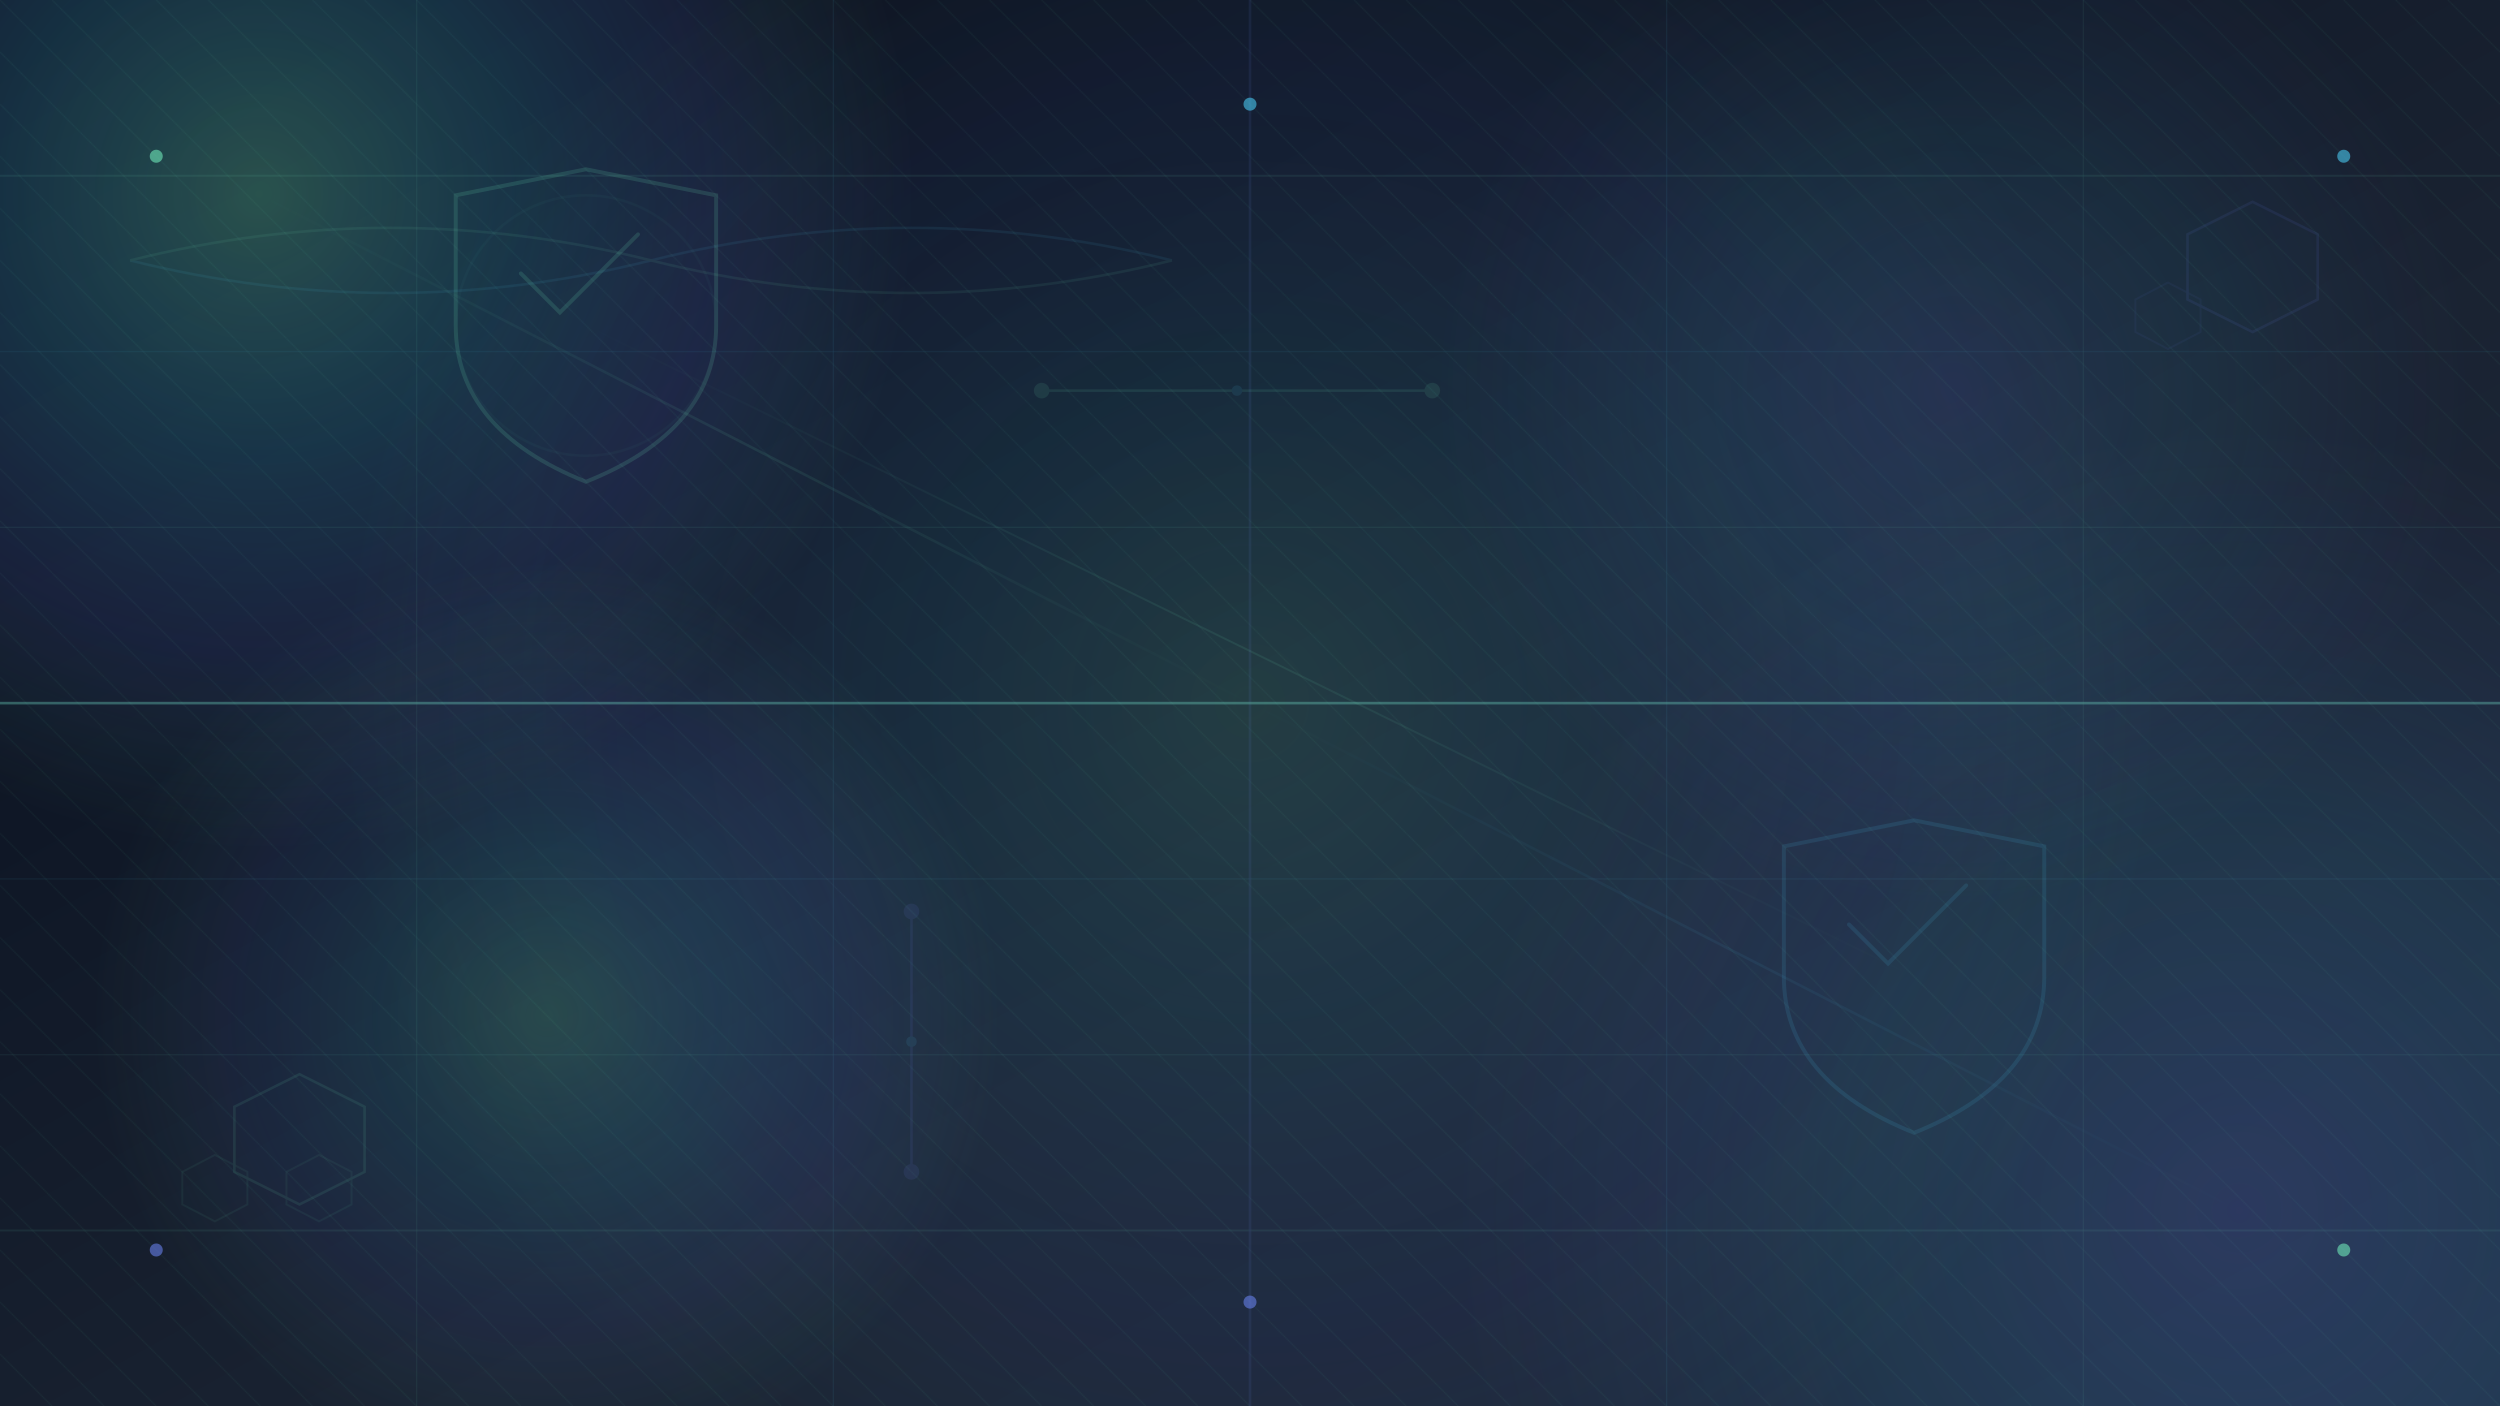 <svg width="1920" height="1080" viewBox="0 0 1920 1080" fill="none" xmlns="http://www.w3.org/2000/svg">
  <!-- Enhanced Background with Multiple Gradients -->
  <defs>
    <!-- Main background gradient -->
    <linearGradient id="bgGradient" x1="0%" y1="0%" x2="100%" y2="100%">
      <stop offset="0%" style="stop-color:#0a0e1a;stop-opacity:1" />
      <stop offset="30%" style="stop-color:#0f1726;stop-opacity:1" />
      <stop offset="60%" style="stop-color:#1a2332;stop-opacity:1" />
      <stop offset="100%" style="stop-color:#1e2940;stop-opacity:1" />
    </linearGradient>
    
    <!-- Animated glow gradient -->
    <radialGradient id="glowGradient1" cx="50%" cy="50%" r="50%">
      <stop offset="0%" style="stop-color:#6ee7b7;stop-opacity:0.5" />
      <stop offset="40%" style="stop-color:#48c6ef;stop-opacity:0.3" />
      <stop offset="70%" style="stop-color:#667eea;stop-opacity:0.2" />
      <stop offset="100%" style="stop-color:#6ee7b7;stop-opacity:0" />
    </radialGradient>
    
    <radialGradient id="glowGradient2" cx="50%" cy="50%" r="50%">
      <stop offset="0%" style="stop-color:#667eea;stop-opacity:0.4" />
      <stop offset="50%" style="stop-color:#48c6ef;stop-opacity:0.2" />
      <stop offset="100%" style="stop-color:#667eea;stop-opacity:0" />
    </radialGradient>
    
    <!-- Cyber grid lines -->
    <linearGradient id="lineGradient" x1="0%" y1="0%" x2="100%" y2="0%">
      <stop offset="0%" style="stop-color:#6ee7b7;stop-opacity:0" />
      <stop offset="50%" style="stop-color:#6ee7b7;stop-opacity:0.8" />
      <stop offset="100%" style="stop-color:#6ee7b7;stop-opacity:0" />
    </linearGradient>
    
    <linearGradient id="lineGradient2" x1="0%" y1="0%" x2="100%" y2="100%">
      <stop offset="0%" style="stop-color:#48c6ef;stop-opacity:0" />
      <stop offset="50%" style="stop-color:#48c6ef;stop-opacity:0.6" />
      <stop offset="100%" style="stop-color:#48c6ef;stop-opacity:0" />
    </linearGradient>
    
    <!-- Diagonal pattern -->
    <pattern id="diagonalPattern" x="0" y="0" width="40" height="40" patternUnits="userSpaceOnUse">
      <line x1="0" y1="0" x2="40" y2="40" stroke="#6ee7b7" stroke-width="0.5" opacity="0.1"/>
    </pattern>
  </defs>
  
  <!-- Base background with gradient -->
  <rect width="1920" height="1080" fill="url(#bgGradient)"/>
  
  <!-- Diagonal pattern overlay -->
  <rect width="1920" height="1080" fill="url(#diagonalPattern)"/>
  
  <!-- Large animated glow circles -->
  <circle cx="200" cy="150" r="500" fill="url(#glowGradient1)" opacity="0.6">
    <animate attributeName="r" values="500;550;500" dur="8s" repeatCount="indefinite"/>
    <animate attributeName="opacity" values="0.6;0.8;0.6" dur="8s" repeatCount="indefinite"/>
  </circle>
  
  <circle cx="1720" cy="930" r="600" fill="url(#glowGradient2)" opacity="0.5">
    <animate attributeName="r" values="600;650;600" dur="10s" repeatCount="indefinite"/>
    <animate attributeName="opacity" values="0.5;0.7;0.5" dur="10s" repeatCount="indefinite"/>
  </circle>
  
  <circle cx="960" cy="540" r="700" fill="url(#glowGradient1)" opacity="0.3">
    <animate attributeName="r" values="700;780;700" dur="12s" repeatCount="indefinite"/>
    <animate attributeName="opacity" values="0.3;0.5;0.3" dur="12s" repeatCount="indefinite"/>
  </circle>
  
  <circle cx="1500" cy="300" r="400" fill="url(#glowGradient2)" opacity="0.4">
    <animate attributeName="r" values="400;450;400" dur="7s" repeatCount="indefinite"/>
  </circle>
  
  <circle cx="420" cy="780" r="350" fill="url(#glowGradient1)" opacity="0.4">
    <animate attributeName="r" values="350;400;350" dur="9s" repeatCount="indefinite"/>
  </circle>
  
  <!-- Enhanced Grid pattern with depth -->
  <g opacity="0.2">
    <!-- Horizontal lines with varied opacity -->
    <line x1="0" y1="135" x2="1920" y2="135" stroke="#6ee7b7" stroke-width="1.5" opacity="0.4"/>
    <line x1="0" y1="270" x2="1920" y2="270" stroke="#48c6ef" stroke-width="1" opacity="0.3"/>
    <line x1="0" y1="405" x2="1920" y2="405" stroke="#6ee7b7" stroke-width="1" opacity="0.35"/>
    <line x1="0" y1="540" x2="1920" y2="540" stroke="#667eea" stroke-width="2" opacity="0.5"/>
    <line x1="0" y1="675" x2="1920" y2="675" stroke="#48c6ef" stroke-width="1" opacity="0.35"/>
    <line x1="0" y1="810" x2="1920" y2="810" stroke="#6ee7b7" stroke-width="1" opacity="0.3"/>
    <line x1="0" y1="945" x2="1920" y2="945" stroke="#6ee7b7" stroke-width="1.5" opacity="0.4"/>
    
    <!-- Vertical lines with varied opacity -->
    <line x1="320" y1="0" x2="320" y2="1080" stroke="#6ee7b7" stroke-width="1" opacity="0.3"/>
    <line x1="640" y1="0" x2="640" y2="1080" stroke="#48c6ef" stroke-width="1" opacity="0.35"/>
    <line x1="960" y1="0" x2="960" y2="1080" stroke="#667eea" stroke-width="2" opacity="0.5"/>
    <line x1="1280" y1="0" x2="1280" y2="1080" stroke="#48c6ef" stroke-width="1" opacity="0.35"/>
    <line x1="1600" y1="0" x2="1600" y2="1080" stroke="#6ee7b7" stroke-width="1" opacity="0.3"/>
  </g>
  
  <!-- Cyber Shield elements with animation -->
  <g opacity="0.15">
    <path d="M350 250 L350 150 L450 130 L550 150 L550 250 Q550 330 450 370 Q350 330 350 250 Z" 
          stroke="#6ee7b7" stroke-width="3" fill="none">
      <animate attributeName="opacity" values="0.15;0.3;0.15" dur="4s" repeatCount="indefinite"/>
    </path>
    <path d="M400 210 L430 240 L490 180" stroke="#6ee7b7" stroke-width="3" fill="none" stroke-linecap="round">
      <animate attributeName="stroke-opacity" values="0.3;0.8;0.3" dur="4s" repeatCount="indefinite"/>
    </path>
    <circle cx="450" cy="250" r="100" stroke="#6ee7b7" stroke-width="2" fill="none" opacity="0.2">
      <animate attributeName="r" values="100;110;100" dur="3s" repeatCount="indefinite"/>
    </circle>
  </g>
  
  <g opacity="0.12">
    <path d="M1370 750 L1370 650 L1470 630 L1570 650 L1570 750 Q1570 830 1470 870 Q1370 830 1370 750 Z" 
          stroke="#48c6ef" stroke-width="3" fill="none">
      <animate attributeName="opacity" values="0.12;0.25;0.12" dur="5s" repeatCount="indefinite"/>
    </path>
    <path d="M1420 710 L1450 740 L1510 680" stroke="#48c6ef" stroke-width="3" fill="none" stroke-linecap="round">
      <animate attributeName="stroke-opacity" values="0.3;0.8;0.3" dur="5s" repeatCount="indefinite"/>
    </path>
  </g>
  
  <!-- Hexagon clusters with animation -->
  <g opacity="0.1">
    <polygon points="180,850 230,825 280,850 280,900 230,925 180,900" 
             stroke="#6ee7b7" stroke-width="2" fill="rgba(110, 231, 183, 0.05)">
      <animate attributeName="stroke-opacity" values="0.3;0.7;0.3" dur="6s" repeatCount="indefinite"/>
    </polygon>
    <polygon points="140,900 165,887 190,900 190,925 165,938 140,925" 
             stroke="#6ee7b7" stroke-width="1.5" fill="none" opacity="0.6"/>
    <polygon points="220,900 245,887 270,900 270,925 245,938 220,925" 
             stroke="#6ee7b7" stroke-width="1.5" fill="none" opacity="0.6"/>
  </g>
  
  <g opacity="0.1">
    <polygon points="1680,180 1730,155 1780,180 1780,230 1730,255 1680,230" 
             stroke="#667eea" stroke-width="2" fill="rgba(102, 126, 234, 0.05)">
      <animate attributeName="stroke-opacity" values="0.3;0.7;0.3" dur="7s" repeatCount="indefinite"/>
    </polygon>
    <polygon points="1640,230 1665,217 1690,230 1690,255 1665,268 1640,255" 
             stroke="#667eea" stroke-width="1.5" fill="none" opacity="0.6"/>
  </g>
  
  <!-- DNA-like helix pattern -->
  <g opacity="0.08">
    <path d="M100 200 Q 300 250, 500 200 T 900 200" stroke="#48c6ef" stroke-width="2" fill="none">
      <animate attributeName="d" 
               values="M100 200 Q 300 250, 500 200 T 900 200;M100 200 Q 300 150, 500 200 T 900 200;M100 200 Q 300 250, 500 200 T 900 200" 
               dur="8s" repeatCount="indefinite"/>
    </path>
    <path d="M100 200 Q 300 150, 500 200 T 900 200" stroke="#6ee7b7" stroke-width="2" fill="none">
      <animate attributeName="d" 
               values="M100 200 Q 300 150, 500 200 T 900 200;M100 200 Q 300 250, 500 200 T 900 200;M100 200 Q 300 150, 500 200 T 900 200" 
               dur="8s" repeatCount="indefinite"/>
    </path>
  </g>
  
  <!-- Circuit board patterns -->
  <g opacity="0.1">
    <circle cx="800" cy="300" r="6" fill="#6ee7b7"/>
    <circle cx="1100" cy="300" r="6" fill="#6ee7b7"/>
    <line x1="800" y1="300" x2="1100" y2="300" stroke="#6ee7b7" stroke-width="2"/>
    <circle cx="950" cy="300" r="4" fill="#48c6ef">
      <animate attributeName="fill-opacity" values="0.5;1;0.5" dur="2s" repeatCount="indefinite"/>
    </circle>
  </g>
  
  <g opacity="0.1">
    <circle cx="700" cy="700" r="6" fill="#667eea"/>
    <circle cx="700" cy="900" r="6" fill="#667eea"/>
    <line x1="700" y1="700" x2="700" y2="900" stroke="#667eea" stroke-width="2"/>
    <circle cx="700" cy="800" r="4" fill="#48c6ef">
      <animate attributeName="fill-opacity" values="0.5;1;0.5" dur="3s" repeatCount="indefinite"/>
    </circle>
  </g>
  
  <!-- Connecting network lines with gradient -->
  <g opacity="0.12">
    <line x1="200" y1="150" x2="960" y2="540" stroke="url(#lineGradient)" stroke-width="2">
      <animate attributeName="stroke-opacity" values="0.3;0.7;0.3" dur="5s" repeatCount="indefinite"/>
    </line>
    <line x1="960" y1="540" x2="1720" y2="930" stroke="url(#lineGradient2)" stroke-width="2">
      <animate attributeName="stroke-opacity" values="0.3;0.7;0.3" dur="6s" repeatCount="indefinite"/>
    </line>
    <line x1="450" y1="250" x2="1470" y2="750" stroke="url(#lineGradient)" stroke-width="1.5">
      <animate attributeName="stroke-opacity" values="0.2;0.6;0.2" dur="7s" repeatCount="indefinite"/>
    </line>
  </g>
  
  <!-- Animated decorative dots with pulse -->
  <g opacity="0.6">
    <circle cx="120" cy="120" r="5" fill="#6ee7b7">
      <animate attributeName="r" values="5;8;5" dur="3s" repeatCount="indefinite"/>
      <animate attributeName="opacity" values="0.6;1;0.6" dur="3s" repeatCount="indefinite"/>
    </circle>
    <circle cx="1800" cy="120" r="5" fill="#48c6ef">
      <animate attributeName="r" values="5;8;5" dur="3.5s" repeatCount="indefinite"/>
      <animate attributeName="opacity" values="0.6;1;0.6" dur="3.5s" repeatCount="indefinite"/>
    </circle>
    <circle cx="120" cy="960" r="5" fill="#667eea">
      <animate attributeName="r" values="5;8;5" dur="4s" repeatCount="indefinite"/>
      <animate attributeName="opacity" values="0.6;1;0.6" dur="4s" repeatCount="indefinite"/>
    </circle>
    <circle cx="1800" cy="960" r="5" fill="#6ee7b7">
      <animate attributeName="r" values="5;8;5" dur="4.5s" repeatCount="indefinite"/>
      <animate attributeName="opacity" values="0.6;1;0.6" dur="4.5s" repeatCount="indefinite"/>
    </circle>
    <circle cx="960" cy="80" r="5" fill="#48c6ef">
      <animate attributeName="r" values="5;8;5" dur="3.2s" repeatCount="indefinite"/>
      <animate attributeName="opacity" values="0.6;1;0.6" dur="3.2s" repeatCount="indefinite"/>
    </circle>
    <circle cx="960" cy="1000" r="5" fill="#667eea">
      <animate attributeName="r" values="5;8;5" dur="3.8s" repeatCount="indefinite"/>
      <animate attributeName="opacity" values="0.6;1;0.6" dur="3.8s" repeatCount="indefinite"/>
    </circle>
  </g>
  
  <!-- Scanning line effect -->
  <line x1="0" y1="540" x2="1920" y2="540" stroke="#6ee7b7" stroke-width="2" opacity="0.3">
    <animate attributeName="y1" values="0;1080;0" dur="10s" repeatCount="indefinite"/>
    <animate attributeName="y2" values="0;1080;0" dur="10s" repeatCount="indefinite"/>
    <animate attributeName="opacity" values="0;0.5;0" dur="10s" repeatCount="indefinite"/>
  </line>
</svg>
